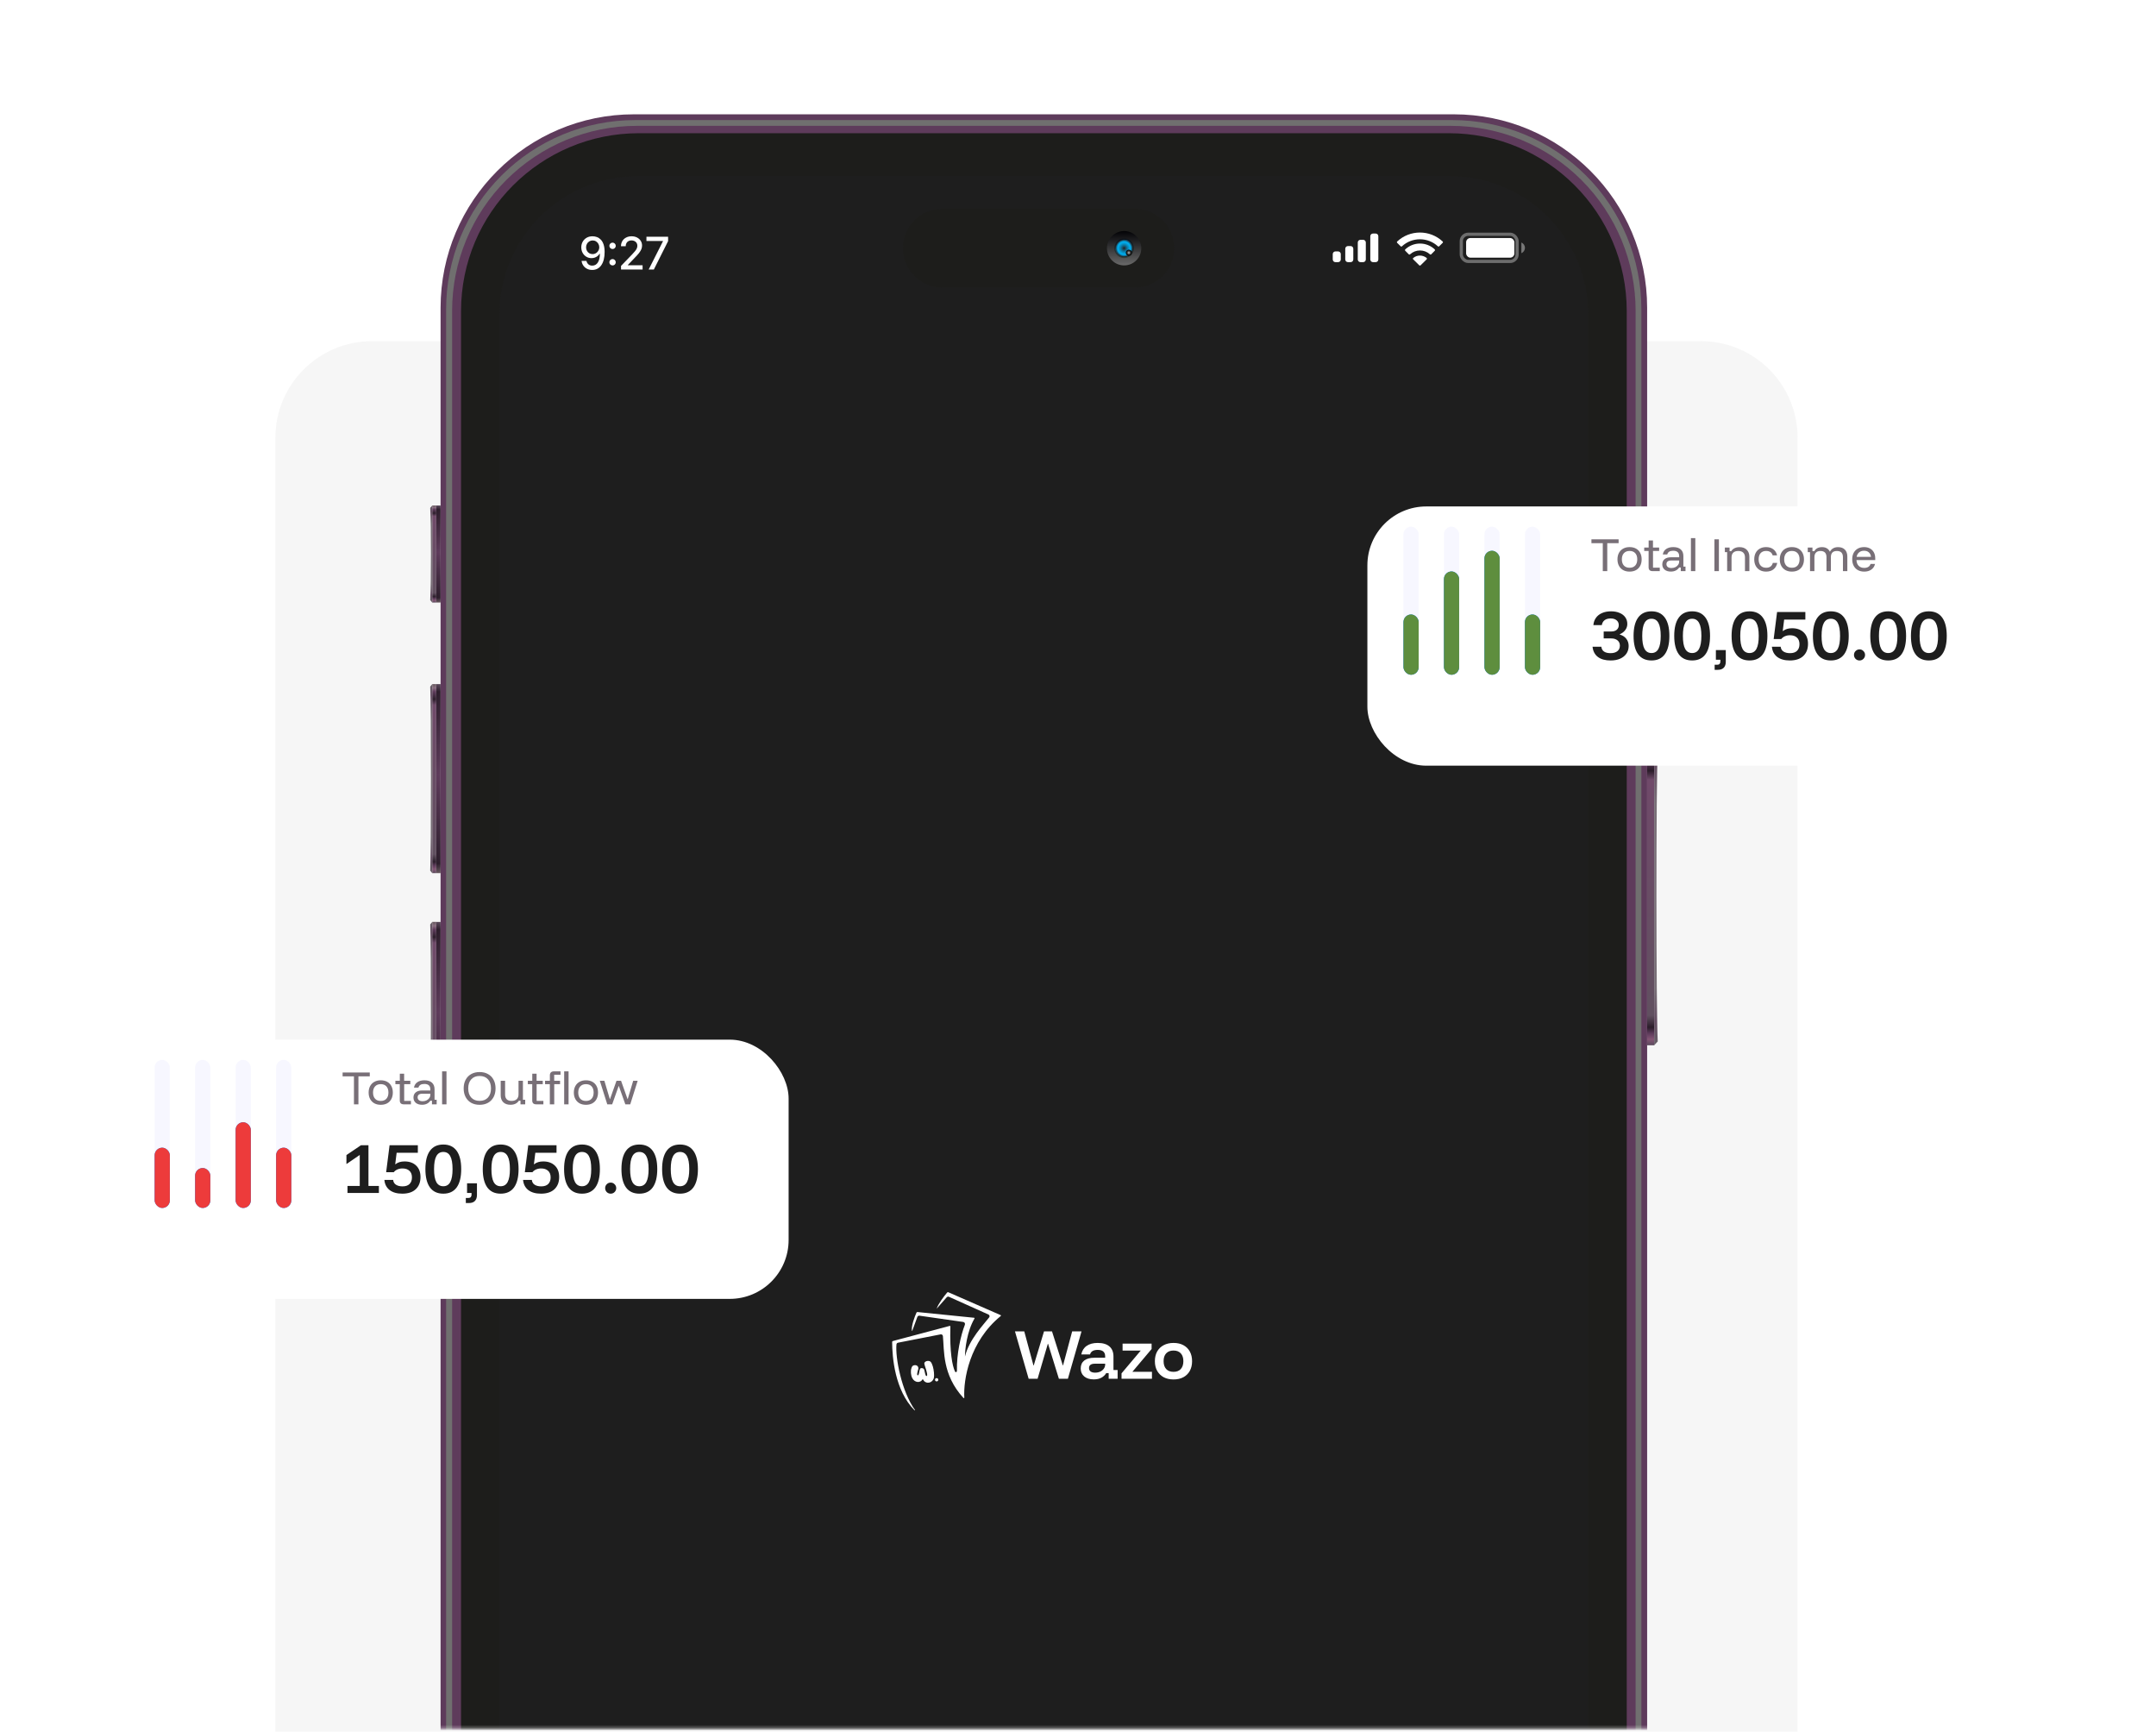 
            <svg class="w-full " width="732" height="588" viewBox="0 0 732 588" fill="none" xmlns="http://www.w3.org/2000/svg">
<path d="M610.315 148.598C610.315 130.495 595.639 115.819 577.536 115.819H126.279C108.176 115.819 93.5 130.495 93.5 148.598V587.836H610.315V148.598Z" fill="#B3B3B3" fill-opacity="0.12"/>
<mask id="mask0_75_5948" style="mask-type:alpha" maskUnits="userSpaceOnUse" x="120" y="0" width="458" height="587">
<rect x="120.372" width="456.72" height="586.743" fill="#D9D9D9"/>
</mask>
<g mask="url(#mask0_75_5948)">
<path d="M493.561 38.803H215.258C178.988 38.803 149.585 68.206 149.585 104.476V813.576C149.585 849.846 178.988 879.249 215.258 879.249H493.561C529.831 879.249 559.234 849.846 559.234 813.576V104.476C559.234 68.206 529.831 38.803 493.561 38.803Z" fill="#5E3B5B"/>
<g style="mix-blend-mode:screen">
<path d="M493.052 40.76H215.688C207.252 40.76 198.899 42.421 191.106 45.65C183.312 48.879 176.231 53.612 170.267 59.578C164.303 65.543 159.573 72.626 156.346 80.42C153.12 88.215 151.46 96.569 151.463 105.004V813.067C151.463 830.101 158.229 846.437 170.274 858.482C182.319 870.526 198.654 877.293 215.688 877.293H493.052C510.086 877.293 526.422 870.526 538.466 858.482C550.511 846.437 557.278 830.101 557.278 813.067V105.004C557.28 96.569 555.621 88.215 552.394 80.42C549.168 72.626 544.437 65.543 538.473 59.578C532.509 53.612 525.428 48.879 517.635 45.65C509.841 42.421 501.488 40.76 493.052 40.76ZM555.321 812.539C555.321 820.786 553.697 828.952 550.541 836.571C547.385 844.19 542.76 851.112 536.928 856.944C531.097 862.775 524.174 867.4 516.555 870.556C508.937 873.712 500.771 875.336 492.524 875.336H216.275C199.624 875.331 183.656 868.713 171.883 856.937C160.111 845.16 153.497 829.191 153.497 812.539V105.513C153.497 88.862 160.111 72.892 171.883 61.116C183.656 49.339 199.624 42.721 216.275 42.716H492.524C500.771 42.716 508.937 44.34 516.555 47.496C524.174 50.652 531.097 55.277 536.928 61.109C542.76 66.94 547.385 73.863 550.541 81.482C553.697 89.1 555.321 97.266 555.321 105.513V812.539Z" fill="#706F6F"/>
</g>
<path d="M491.917 45.22H216.921C183.567 45.22 156.53 72.258 156.53 105.611V812.441C156.53 845.794 183.567 872.832 216.921 872.832H491.917C525.271 872.832 552.308 845.794 552.308 812.441V105.611C552.308 72.258 525.271 45.22 491.917 45.22Z" fill="#1D1D1B"/>
<path d="M460.227 59.775H492.212C504.696 59.775 516.668 64.734 525.495 73.561C534.322 82.388 539.281 94.36 539.281 106.843V813.537C539.281 826.02 534.322 837.992 525.495 846.819C516.668 855.646 504.696 860.605 492.212 860.605H216.589C204.109 860.6 192.142 855.639 183.319 846.812C174.496 837.986 169.54 826.017 169.54 813.537V106.843C169.54 94.363 174.496 82.394 183.319 73.568C192.142 64.741 204.109 59.78 216.589 59.775H460.227Z" fill="#1E1E1E"/>
<path d="M561.64 253.527H559.234V354.824H561.64V253.527Z" fill="url(#paint0_linear_75_5948)"/>
<path d="M561.62 354.843V253.566L562.833 254.877C562.227 265.675 562.266 342.773 562.833 353.533L561.62 354.843Z" fill="url(#paint1_linear_75_5948)"/>
<path d="M148.117 232.223H146.748V296.389H148.117V232.223Z" fill="url(#paint2_linear_75_5948)"/>
<path d="M146.748 296.389V232.242L146.063 233.064C146.396 239.911 146.376 288.74 146.063 295.568L146.748 296.389Z" fill="url(#paint3_linear_75_5948)"/>
<path d="M149.585 232.223H148.118V296.389H149.585V232.223Z" fill="url(#paint4_linear_75_5948)"/>
<path d="M148.117 312.939H146.748V377.106H148.117V312.939Z" fill="url(#paint5_linear_75_5948)"/>
<path d="M146.748 377.126V312.959L146.063 313.8C146.396 320.628 146.376 369.476 146.063 376.284L146.748 377.126Z" fill="url(#paint6_linear_75_5948)"/>
<path d="M149.585 312.959H148.118V377.126H149.585V312.959Z" fill="url(#paint7_linear_75_5948)"/>
<path d="M148.117 171.597H146.748V204.541H148.117V171.597Z" fill="url(#paint8_linear_75_5948)"/>
<path d="M146.748 204.541V171.616L146.063 172.399C146.396 178.855 146.376 197.303 146.063 203.7L146.748 204.541Z" fill="url(#paint9_linear_75_5948)"/>
<path d="M149.585 171.597H148.118V204.541H149.585V171.597Z" fill="url(#paint10_linear_75_5948)"/>
<path d="M385.358 97.61H319.9C318.149 97.61 316.415 97.264 314.797 96.594C313.18 95.923 311.71 94.94 310.473 93.701C309.236 92.462 308.255 90.99 307.586 89.372C306.918 87.753 306.575 86.019 306.578 84.268C306.57 82.513 306.909 80.775 307.575 79.151C308.241 77.528 309.221 76.053 310.459 74.809C311.697 73.566 313.168 72.579 314.788 71.906C316.408 71.233 318.146 70.887 319.9 70.887H385.358C388.891 70.887 392.28 72.29 394.778 74.789C397.277 77.287 398.68 80.676 398.68 84.209C398.691 85.965 398.354 87.706 397.689 89.331C397.024 90.957 396.044 92.435 394.806 93.68C393.568 94.925 392.096 95.914 390.474 96.588C388.853 97.263 387.114 97.61 385.358 97.61Z" fill="#1D1D1B"/>
<path d="M381.66 90.097C384.88 90.097 387.49 87.487 387.49 84.268C387.49 81.048 384.88 78.438 381.66 78.438C378.441 78.438 375.831 81.048 375.831 84.268C375.831 87.487 378.441 90.097 381.66 90.097Z" fill="url(#paint11_linear_75_5948)"/>
<path d="M381.66 87.593C383.497 87.593 384.986 86.104 384.986 84.268C384.986 82.431 383.497 80.942 381.66 80.942C379.824 80.942 378.335 82.431 378.335 84.268C378.335 86.104 379.824 87.593 381.66 87.593Z" fill="url(#paint12_linear_75_5948)"/>
<path d="M384.575 84.268C384.579 84.845 384.412 85.41 384.094 85.892C383.776 86.374 383.322 86.751 382.79 86.975C382.257 87.198 381.671 87.259 381.104 87.148C380.537 87.038 380.016 86.762 379.606 86.355C379.197 85.948 378.917 85.429 378.803 84.863C378.689 84.297 378.746 83.71 378.966 83.176C379.186 82.642 379.559 82.186 380.039 81.865C380.519 81.544 381.083 81.372 381.661 81.372C382.43 81.372 383.169 81.677 383.715 82.219C384.261 82.762 384.57 83.498 384.575 84.268Z" fill="url(#paint13_linear_75_5948)"/>
<path style="mix-blend-mode:multiply" d="M384.575 84.268C384.579 84.845 384.412 85.41 384.094 85.892C383.776 86.374 383.322 86.751 382.79 86.975C382.257 87.198 381.671 87.259 381.104 87.148C380.537 87.038 380.016 86.762 379.606 86.355C379.197 85.948 378.917 85.429 378.803 84.863C378.689 84.297 378.746 83.71 378.966 83.176C379.186 82.642 379.559 82.186 380.039 81.865C380.519 81.544 381.083 81.372 381.661 81.372C382.43 81.372 383.169 81.677 383.715 82.219C384.261 82.762 384.57 83.498 384.575 84.268Z" fill="url(#paint14_radial_75_5948)"/>
<path style="mix-blend-mode:screen" d="M384.301 85.793C384.301 85.519 384.192 85.255 383.998 85.06C383.803 84.866 383.54 84.757 383.265 84.757C382.99 84.757 382.726 84.866 382.531 85.06C382.337 85.255 382.228 85.519 382.228 85.793C382.228 86.068 382.337 86.332 382.531 86.527C382.726 86.721 382.99 86.83 383.265 86.83C383.54 86.83 383.803 86.721 383.998 86.527C384.192 86.332 384.301 86.068 384.301 85.793Z" fill="url(#paint15_radial_75_5948)"/>
<path d="M304.366 456.354C303.932 460.835 306.09 472.314 310.638 478.625C310.699 478.71 310.582 478.813 310.508 478.739C303.784 472.001 302.924 460.688 302.898 455.546C302.897 455.392 303 455.263 303.149 455.223L322.459 450.085C322.569 450.056 322.676 450.144 322.672 450.258C322.412 459.133 323.343 463.61 324.206 465.502C324.437 466.009 324.915 465.8 324.899 465.243C324.745 459.754 326.215 453.191 327.587 449.717C327.754 449.294 327.491 448.815 327.04 448.751L312.186 446.623C311.869 446.578 311.563 446.76 311.452 447.061L309.741 451.722C309.712 451.801 309.607 451.794 309.596 451.711C309.386 450.101 310.477 447.119 311.161 445.577C311.219 445.444 311.357 445.366 311.501 445.381L330.731 447.325C330.856 447.337 330.925 447.475 330.861 447.583C328.293 451.949 327.632 457.981 327.625 460.491C328.999 454.742 333.957 449.647 335.85 447.184C336.102 446.855 335.967 446.393 335.588 446.223L322.203 440.213C321.931 440.091 321.611 440.16 321.415 440.384L318.01 444.253C318.59 442.513 320.539 439.974 321.584 438.751C321.68 438.639 321.838 438.604 321.973 438.664L339.742 446.433C339.859 446.484 339.879 446.642 339.78 446.723C329.067 455.447 327.061 468.493 327.4 474.424C327.41 474.584 327.21 474.665 327.101 474.547C319.852 466.645 320.62 458.424 320.132 453.537C320.093 453.15 319.726 452.891 319.344 452.966L304.891 455.793C304.611 455.848 304.394 456.07 304.366 456.354Z" fill="white"/>
<path d="M314.038 469.052C314.334 469.256 314.648 469.363 314.978 469.374C315.308 469.384 315.617 469.32 315.907 469.183C316.197 469.045 316.449 468.843 316.665 468.575C316.874 468.307 317.013 467.996 317.08 467.643C317.119 467.438 317.138 467.185 317.137 466.883C317.142 466.576 317.127 466.252 317.092 465.911C317.056 465.564 317.007 465.208 316.943 464.844C316.874 464.48 316.793 464.134 316.701 463.804C316.603 463.474 316.494 463.179 316.374 462.917C316.248 462.65 316.113 462.44 315.971 462.287C315.834 462.145 315.657 462.052 315.441 462.007C315.219 461.962 314.997 461.96 314.775 462.001C314.553 462.041 314.354 462.122 314.178 462.242C313.997 462.362 313.88 462.516 313.83 462.704C313.813 462.76 313.816 462.849 313.839 462.968C313.862 463.087 313.894 463.227 313.934 463.386C313.975 463.539 314.024 463.701 314.081 463.872C314.133 464.037 314.184 464.199 314.236 464.358C314.288 464.511 314.334 464.648 314.374 464.767C314.414 464.886 314.44 464.975 314.452 465.031C314.469 465.117 314.498 465.23 314.538 465.373C314.578 465.509 314.619 465.66 314.659 465.824C314.699 465.984 314.734 466.143 314.763 466.302C314.786 466.461 314.798 466.603 314.798 466.729C314.793 466.854 314.771 466.951 314.731 467.019C314.686 467.087 314.609 467.11 314.501 467.088C314.438 467.077 314.381 467.026 314.33 466.935C314.273 466.838 314.224 466.719 314.184 466.577C314.138 466.435 314.094 466.279 314.054 466.108C314.014 465.932 313.976 465.758 313.941 465.588C313.901 465.417 313.861 465.258 313.82 465.11C313.78 464.962 313.734 464.84 313.683 464.744C313.643 464.67 313.574 464.607 313.477 464.557C313.38 464.5 313.275 464.461 313.161 464.438C313.047 464.416 312.933 464.408 312.82 464.414C312.706 464.42 312.615 464.446 312.547 464.491C312.462 464.548 312.394 464.648 312.343 464.791C312.287 464.927 312.239 465.084 312.199 465.26C312.16 465.437 312.124 465.622 312.09 465.816C312.057 466.003 312.02 466.177 311.981 466.336C311.942 466.49 311.894 466.618 311.837 466.721C311.78 466.818 311.707 466.866 311.616 466.867C311.519 466.867 311.456 466.822 311.427 466.731C311.393 466.634 311.381 466.512 311.392 466.364C311.403 466.21 311.431 466.042 311.476 465.86C311.515 465.672 311.557 465.487 311.602 465.305C311.647 465.117 311.69 465.071 311.729 464.912C311.768 464.747 311.791 464.613 311.796 464.511C311.807 464.272 311.758 464.07 311.649 463.905C311.54 463.735 311.398 463.607 311.221 463.523C311.044 463.438 310.848 463.401 310.632 463.414C310.41 463.42 310.194 463.477 309.984 463.586C309.853 463.655 309.74 463.778 309.644 463.954C309.547 464.125 309.468 464.333 309.407 464.578C309.345 464.817 309.302 464.954 309.281 465.244C309.259 465.534 309.26 465.83 309.283 466.132C309.307 466.433 309.356 466.729 309.431 467.019C309.506 467.309 309.607 467.573 309.733 467.812C309.933 468.198 310.19 468.501 310.504 468.722C310.817 468.943 311.145 469.073 311.486 469.112C311.828 469.15 312.16 469.092 312.484 468.938C312.808 468.777 313.08 468.509 313.301 468.133C313.41 468.298 313.518 468.465 313.627 468.635C313.735 468.8 313.872 468.939 314.038 469.052Z" fill="white"/>
<circle cx="318.007" cy="468.371" r="0.558" transform="rotate(0.182 318.007 468.371)" fill="white"/>
<path d="M349.244 468.026L344.596 451.938H347.754L350.872 463.497H350.972L354.467 451.938H357.169L360.843 463.497H360.923L364.021 451.938H367.199L362.571 468.026H359.512L355.838 456.168H355.758L352.283 468.026H349.244ZM371.369 468.245C369.979 468.245 368.887 467.907 368.092 467.232C367.311 466.556 366.92 465.662 366.92 464.55C366.92 463.385 367.318 462.485 368.112 461.849C368.92 461.213 370.078 460.896 371.588 460.896H375.223V460.419C375.223 458.962 374.375 458.234 372.68 458.234C371.237 458.234 370.37 458.75 370.078 459.783H367.119C367.371 458.512 367.973 457.545 368.926 456.883C369.88 456.208 371.131 455.87 372.68 455.87C374.428 455.87 375.759 456.268 376.673 457.062C377.586 457.843 378.043 458.989 378.043 460.498V465.067H379.453V468.026H376.414V466.119H375.58C375.17 466.795 374.614 467.318 373.912 467.688C373.223 468.059 372.376 468.245 371.369 468.245ZM371.806 465.96C372.455 465.96 373.038 465.841 373.554 465.603C374.071 465.351 374.475 465.02 374.766 464.61C375.07 464.186 375.223 463.716 375.223 463.2V462.921H371.747C370.409 462.921 369.741 463.418 369.741 464.411C369.741 464.901 369.919 465.285 370.277 465.563C370.648 465.828 371.158 465.96 371.806 465.96ZM380.78 468.026V466.199L387.295 458.472H381.137V456.109H390.989V457.936L384.474 465.662H391.108V468.026H380.78ZM398.438 468.264C397.153 468.264 396.034 468.013 395.081 467.51C394.141 466.993 393.406 466.272 392.876 465.345C392.36 464.418 392.101 463.325 392.101 462.067C392.101 460.796 392.36 459.697 392.876 458.77C393.406 457.843 394.147 457.128 395.101 456.625C396.054 456.122 397.166 455.87 398.438 455.87C399.735 455.87 400.847 456.122 401.774 456.625C402.714 457.128 403.443 457.843 403.959 458.77C404.476 459.697 404.734 460.796 404.734 462.067C404.734 463.325 404.476 464.424 403.959 465.365C403.443 466.291 402.714 467.006 401.774 467.51C400.834 468.013 399.722 468.264 398.438 468.264ZM398.438 465.682C399.497 465.682 400.318 465.365 400.9 464.729C401.483 464.08 401.774 463.193 401.774 462.067C401.774 460.929 401.483 460.041 400.9 459.406C400.318 458.77 399.497 458.453 398.438 458.453C397.365 458.453 396.531 458.77 395.935 459.406C395.352 460.041 395.061 460.922 395.061 462.048C395.061 463.186 395.352 464.08 395.935 464.729C396.531 465.365 397.365 465.682 398.438 465.682Z" fill="white"/>
</g>
<rect opacity="0.35" x="496.135" y="79.519" width="18.939" height="9.227" rx="2.367" stroke="white" stroke-width="1.093"/>
<path opacity="0.4" d="M516.531 82.312V85.954C517.266 85.645 517.745 84.928 517.745 84.133C517.745 83.338 517.266 82.62 516.531 82.312Z" fill="white"/>
<rect x="497.774" y="80.794" width="16.39" height="6.677" rx="1.457" fill="white"/>
<path d="M479.815 87.57C481.127 86.484 483.05 86.484 484.362 87.57C484.428 87.629 484.466 87.711 484.468 87.798C484.47 87.885 484.435 87.969 484.372 88.03L482.317 90.061C482.257 90.12 482.174 90.154 482.088 90.154C482.003 90.154 481.921 90.12 481.861 90.061L479.805 88.03C479.742 87.969 479.707 87.885 479.709 87.798C479.71 87.711 479.749 87.629 479.815 87.57ZM477.115 84.648C479.932 82.018 484.294 82.018 487.111 84.648C487.174 84.71 487.211 84.795 487.211 84.884C487.212 84.973 487.178 85.058 487.116 85.121L485.932 86.321C485.81 86.444 485.613 86.447 485.488 86.327C484.563 85.486 483.36 85.021 482.112 85.021C480.865 85.021 479.662 85.487 478.738 86.327C478.613 86.447 478.415 86.444 478.293 86.321L477.11 85.121C477.047 85.058 477.013 84.973 477.014 84.884C477.015 84.795 477.051 84.71 477.115 84.648ZM474.369 81.977C478.684 77.924 485.492 77.924 489.808 81.977C489.87 82.037 489.906 82.118 489.907 82.204C489.907 82.29 489.873 82.373 489.811 82.434L488.627 83.605C488.505 83.725 488.308 83.726 488.184 83.608C486.54 82.076 484.357 81.222 482.088 81.222C479.82 81.222 477.637 82.076 475.993 83.608C475.869 83.726 475.671 83.725 475.549 83.605L474.366 82.434C474.304 82.373 474.269 82.29 474.27 82.204C474.271 82.118 474.306 82.037 474.369 81.977Z" fill="white"/>
<path d="M454.312 85.347C454.814 85.347 455.222 85.754 455.222 86.257V88.078C455.222 88.581 454.814 88.988 454.312 88.988H453.4C452.898 88.988 452.49 88.581 452.49 88.078V86.257C452.49 85.754 452.898 85.347 453.4 85.347H454.312ZM458.561 83.525C459.063 83.526 459.47 83.933 459.471 84.436V88.078C459.471 88.581 459.063 88.988 458.561 88.988H457.649C457.147 88.988 456.739 88.581 456.739 88.078V84.436C456.74 83.933 457.147 83.526 457.649 83.525H458.561ZM462.81 81.401C463.312 81.401 463.72 81.809 463.72 82.312V88.078C463.72 88.581 463.312 88.988 462.81 88.988H461.899C461.397 88.988 460.988 88.581 460.988 88.078V82.312C460.988 81.809 461.397 81.401 461.899 81.401H462.81ZM467.059 79.276C467.561 79.276 467.969 79.684 467.969 80.187V88.078C467.969 88.581 467.561 88.988 467.059 88.988H466.148C465.646 88.988 465.237 88.581 465.237 88.078V80.187C465.238 79.684 465.646 79.276 466.148 79.276H467.059Z" fill="white"/>
<path d="M201.218 80.207C201.714 80.211 202.203 80.301 202.685 80.479C203.166 80.656 203.601 80.946 203.988 81.348C204.38 81.75 204.691 82.293 204.923 82.978C205.158 83.658 205.278 84.506 205.281 85.52C205.281 86.494 205.183 87.361 204.988 88.122C204.792 88.879 204.512 89.518 204.146 90.039C203.784 90.561 203.344 90.957 202.826 91.229C202.308 91.501 201.725 91.636 201.077 91.636C200.414 91.636 199.826 91.506 199.311 91.245C198.797 90.984 198.379 90.624 198.057 90.164C197.734 89.701 197.533 89.168 197.454 88.567H199.11C199.219 89.045 199.44 89.433 199.773 89.73C200.11 90.023 200.544 90.17 201.077 90.17C201.892 90.17 202.527 89.815 202.983 89.105C203.44 88.391 203.67 87.396 203.673 86.117H203.586C203.398 86.429 203.163 86.697 202.88 86.921C202.601 87.146 202.288 87.32 201.94 87.443C201.593 87.566 201.222 87.627 200.827 87.627C200.186 87.627 199.603 87.47 199.078 87.155C198.553 86.84 198.134 86.407 197.823 85.856C197.512 85.306 197.356 84.678 197.356 83.972C197.356 83.269 197.515 82.632 197.834 82.059C198.156 81.487 198.605 81.035 199.181 80.701C199.76 80.365 200.439 80.2 201.218 80.207ZM201.223 81.62C200.8 81.62 200.418 81.725 200.077 81.935C199.74 82.141 199.474 82.422 199.279 82.776C199.083 83.128 198.985 83.519 198.985 83.95C198.985 84.381 199.08 84.772 199.268 85.123C199.46 85.471 199.721 85.748 200.05 85.954C200.383 86.157 200.764 86.258 201.191 86.258C201.51 86.258 201.807 86.197 202.082 86.074C202.357 85.951 202.598 85.781 202.804 85.563C203.011 85.342 203.172 85.092 203.288 84.814C203.404 84.535 203.461 84.241 203.461 83.934C203.461 83.524 203.364 83.144 203.168 82.793C202.976 82.442 202.712 82.159 202.375 81.945C202.038 81.728 201.654 81.62 201.223 81.62ZM207.971 90.105C207.674 90.105 207.419 89.999 207.205 89.789C206.992 89.576 206.885 89.319 206.885 89.018C206.885 88.721 206.992 88.468 207.205 88.257C207.419 88.044 207.674 87.937 207.971 87.937C208.268 87.937 208.524 88.044 208.737 88.257C208.951 88.468 209.058 88.721 209.058 89.018C209.058 89.217 209.007 89.4 208.906 89.567C208.808 89.73 208.677 89.86 208.514 89.958C208.351 90.056 208.17 90.105 207.971 90.105ZM207.971 84.531C207.674 84.531 207.419 84.426 207.205 84.216C206.992 84.002 206.885 83.745 206.885 83.445C206.885 83.148 206.992 82.894 207.205 82.684C207.419 82.471 207.674 82.364 207.971 82.364C208.268 82.364 208.524 82.471 208.737 82.684C208.951 82.894 209.058 83.148 209.058 83.445C209.058 83.644 209.007 83.827 208.906 83.993C208.808 84.156 208.677 84.287 208.514 84.384C208.351 84.482 208.17 84.531 207.971 84.531ZM210.847 91.484V90.267L214.612 86.367C215.014 85.944 215.345 85.572 215.606 85.254C215.87 84.931 216.068 84.625 216.198 84.336C216.328 84.046 216.393 83.738 216.393 83.412C216.393 83.043 216.307 82.724 216.133 82.456C215.959 82.184 215.722 81.976 215.421 81.831C215.121 81.683 214.782 81.609 214.405 81.609C214.007 81.609 213.659 81.69 213.362 81.853C213.065 82.016 212.837 82.246 212.678 82.543C212.519 82.84 212.439 83.188 212.439 83.586H210.836C210.836 82.909 210.992 82.317 211.304 81.81C211.615 81.303 212.042 80.91 212.586 80.631C213.129 80.348 213.746 80.207 214.438 80.207C215.137 80.207 215.752 80.347 216.285 80.625C216.821 80.901 217.239 81.277 217.54 81.755C217.84 82.23 217.991 82.766 217.991 83.363C217.991 83.776 217.913 84.18 217.757 84.575C217.605 84.969 217.339 85.409 216.958 85.895C216.578 86.376 216.049 86.961 215.372 87.649L213.161 89.963V90.045H218.17V91.484H210.847ZM220.239 91.484L225.095 81.88V81.799H219.479V80.359H226.834V81.848L221.994 91.484H220.239Z" fill="white"/>
<g filter="url(#filter0_d_75_5948)">
<rect x="452.25" y="159.918" width="227.5" height="88" rx="20" fill="white"/>
</g>
<path d="M545.693 193.876H544.173V184.383H540.32V183.076H549.547V184.383H545.693V193.876ZM553.265 194.036C552.438 194.036 551.713 193.867 551.091 193.529C550.478 193.183 550.002 192.698 549.665 192.076C549.327 191.454 549.158 190.72 549.158 189.876C549.158 189.031 549.327 188.298 549.665 187.676C550.002 187.054 550.478 186.574 551.091 186.236C551.713 185.889 552.438 185.716 553.265 185.716C554.118 185.716 554.847 185.885 555.451 186.223C556.065 186.56 556.536 187.04 556.865 187.663C557.202 188.285 557.371 189.023 557.371 189.876C557.371 190.72 557.202 191.458 556.865 192.089C556.536 192.711 556.065 193.191 555.451 193.529C554.838 193.867 554.109 194.036 553.265 194.036ZM553.265 192.729C554.091 192.729 554.731 192.48 555.185 191.983C555.647 191.476 555.878 190.774 555.878 189.876C555.878 188.969 555.647 188.267 555.185 187.769C554.731 187.271 554.091 187.023 553.265 187.023C552.447 187.023 551.807 187.276 551.345 187.783C550.882 188.28 550.651 188.978 550.651 189.876C550.651 190.774 550.882 191.476 551.345 191.983C551.807 192.48 552.447 192.729 553.265 192.729ZM561.08 193.876C560.653 193.876 560.32 193.769 560.08 193.556C559.849 193.334 559.733 193.005 559.733 192.569V187.023H558.24V185.876H559.747V183.476H561.213V185.876H563.307V187.023H561.227V192.703H563.52V193.876H561.08ZM567.297 194.023C566.39 194.023 565.675 193.8 565.15 193.356C564.635 192.903 564.377 192.311 564.377 191.583C564.377 190.818 564.635 190.227 565.15 189.809C565.666 189.383 566.408 189.169 567.377 189.169H570.11V188.809C570.11 187.574 569.43 186.956 568.07 186.956C566.959 186.956 566.288 187.374 566.057 188.209H564.55C564.684 187.418 565.062 186.805 565.684 186.369C566.315 185.934 567.119 185.716 568.097 185.716C569.208 185.716 570.057 185.978 570.644 186.503C571.239 187.027 571.537 187.783 571.537 188.769V192.329H572.257V193.876H570.657V192.649H570.097C569.822 193.076 569.444 193.414 568.964 193.663C568.484 193.903 567.928 194.023 567.297 194.023ZM567.497 192.823C567.977 192.823 568.417 192.725 568.817 192.529C569.217 192.334 569.533 192.067 569.764 191.729C569.995 191.391 570.11 191.023 570.11 190.623V190.263H567.47C566.35 190.263 565.79 190.68 565.79 191.516C565.79 191.916 565.942 192.236 566.244 192.476C566.546 192.707 566.964 192.823 567.497 192.823ZM574.098 193.876V182.676H575.591V193.876H574.098ZM582.076 193.876V183.076H583.596V193.876H582.076ZM586.395 193.876V187.423H585.622V185.876H587.222V187.103H587.782C588.058 186.658 588.435 186.32 588.915 186.089C589.395 185.849 589.96 185.729 590.609 185.729C591.64 185.729 592.453 186.027 593.049 186.623C593.644 187.209 593.942 187.996 593.942 188.983V193.876H592.449V189.236C592.449 188.516 592.253 187.969 591.862 187.596C591.48 187.223 590.915 187.036 590.169 187.036C589.431 187.036 588.867 187.223 588.475 187.596C588.084 187.969 587.889 188.516 587.889 189.236V193.876H586.395ZM599.622 194.036C598.813 194.036 598.107 193.867 597.502 193.529C596.898 193.183 596.427 192.698 596.089 192.076C595.76 191.454 595.595 190.72 595.595 189.876C595.595 189.031 595.76 188.298 596.089 187.676C596.418 187.054 596.884 186.574 597.489 186.236C598.093 185.889 598.804 185.716 599.622 185.716C600.6 185.716 601.413 185.96 602.062 186.449C602.72 186.929 603.151 187.623 603.355 188.529H601.849C601.698 188.014 601.435 187.636 601.062 187.396C600.698 187.147 600.218 187.023 599.622 187.023C598.831 187.023 598.209 187.271 597.755 187.769C597.311 188.267 597.089 188.969 597.089 189.876C597.089 190.774 597.311 191.476 597.755 191.983C598.209 192.48 598.831 192.729 599.622 192.729C600.858 192.729 601.618 192.183 601.902 191.089H603.409C603.213 192.04 602.787 192.769 602.129 193.276C601.471 193.783 600.635 194.036 599.622 194.036ZM608.374 194.036C607.547 194.036 606.823 193.867 606.201 193.529C605.587 193.183 605.112 192.698 604.774 192.076C604.436 191.454 604.267 190.72 604.267 189.876C604.267 189.031 604.436 188.298 604.774 187.676C605.112 187.054 605.587 186.574 606.201 186.236C606.823 185.889 607.547 185.716 608.374 185.716C609.227 185.716 609.956 185.885 610.561 186.223C611.174 186.56 611.645 187.04 611.974 187.663C612.312 188.285 612.481 189.023 612.481 189.876C612.481 190.72 612.312 191.458 611.974 192.089C611.645 192.711 611.174 193.191 610.561 193.529C609.947 193.867 609.218 194.036 608.374 194.036ZM608.374 192.729C609.201 192.729 609.841 192.48 610.294 191.983C610.756 191.476 610.987 190.774 610.987 189.876C610.987 188.969 610.756 188.267 610.294 187.769C609.841 187.271 609.201 187.023 608.374 187.023C607.556 187.023 606.916 187.276 606.454 187.783C605.992 188.28 605.761 188.978 605.761 189.876C605.761 190.774 605.992 191.476 606.454 191.983C606.916 192.48 607.556 192.729 608.374 192.729ZM614.536 193.876V187.423H613.763V185.876H615.363V187.103H616.003C616.234 186.658 616.567 186.32 617.003 186.089C617.447 185.849 617.98 185.729 618.603 185.729C619.234 185.729 619.767 185.854 620.203 186.103C620.647 186.351 621.003 186.734 621.269 187.249H621.309C621.869 186.236 622.789 185.729 624.069 185.729C625.056 185.729 625.825 186.014 626.376 186.583C626.927 187.151 627.203 187.934 627.203 188.929V193.876H625.709V189.143C625.709 187.738 625.025 187.036 623.656 187.036C622.296 187.036 621.616 187.738 621.616 189.143V193.876H620.123V189.143C620.123 187.738 619.438 187.036 618.069 187.036C617.403 187.036 616.896 187.218 616.549 187.583C616.203 187.938 616.029 188.458 616.029 189.143V193.876H614.536ZM632.954 194.036C632.119 194.036 631.394 193.867 630.781 193.529C630.168 193.183 629.692 192.694 629.354 192.063C629.025 191.431 628.861 190.694 628.861 189.849C628.861 189.005 629.025 188.276 629.354 187.663C629.692 187.04 630.163 186.56 630.768 186.223C631.372 185.885 632.079 185.716 632.888 185.716C633.661 185.716 634.328 185.871 634.888 186.183C635.457 186.494 635.897 186.934 636.208 187.503C636.519 188.071 636.674 188.747 636.674 189.529V190.129H630.301C630.345 190.965 630.599 191.618 631.061 192.089C631.532 192.551 632.159 192.783 632.941 192.783C633.483 192.783 633.941 192.671 634.314 192.449C634.688 192.218 634.945 191.88 635.088 191.436H636.608C636.412 192.263 635.99 192.903 635.341 193.356C634.701 193.809 633.905 194.036 632.954 194.036ZM630.354 189.036H635.234C635.163 188.378 634.919 187.867 634.501 187.503C634.092 187.138 633.55 186.956 632.874 186.956C632.208 186.956 631.652 187.138 631.208 187.503C630.763 187.867 630.479 188.378 630.354 189.036Z" fill="#786F77"/>
<path d="M546.84 224.2C545 224.2 543.553 223.8 542.5 223C541.447 222.186 540.847 221.033 540.7 219.54H543.68C543.76 220.26 544.067 220.806 544.6 221.18C545.133 221.54 545.867 221.72 546.8 221.72C547.8 221.72 548.58 221.493 549.14 221.04C549.7 220.586 549.98 219.96 549.98 219.16C549.98 218.413 549.713 217.82 549.18 217.38C548.647 216.94 547.933 216.72 547.04 216.72H544.48V214.36H547.1C547.86 214.36 548.467 214.166 548.92 213.78C549.373 213.38 549.6 212.853 549.6 212.2C549.6 211.506 549.353 210.96 548.86 210.56C548.367 210.146 547.7 209.94 546.86 209.94C545.993 209.94 545.307 210.133 544.8 210.52C544.293 210.893 543.973 211.453 543.84 212.2H540.98C541.06 211.253 541.353 210.426 541.86 209.72C542.367 209.013 543.053 208.473 543.92 208.1C544.8 207.713 545.82 207.52 546.98 207.52C548.087 207.52 549.053 207.7 549.88 208.06C550.72 208.406 551.367 208.906 551.82 209.56C552.273 210.2 552.5 210.953 552.5 211.82C552.5 212.566 552.273 213.246 551.82 213.86C551.38 214.473 550.753 214.953 549.94 215.3V215.4C550.9 215.68 551.64 216.16 552.16 216.84C552.693 217.52 552.96 218.333 552.96 219.28C552.96 220.266 552.707 221.133 552.2 221.88C551.693 222.613 550.98 223.186 550.06 223.6C549.153 224 548.08 224.2 546.84 224.2ZM560.705 224.2C558.705 224.2 557.191 223.493 556.165 222.08C555.138 220.653 554.625 218.58 554.625 215.86C554.625 213.14 555.138 211.073 556.165 209.66C557.191 208.233 558.705 207.52 560.705 207.52C562.705 207.52 564.218 208.233 565.245 209.66C566.271 211.073 566.785 213.14 566.785 215.86C566.785 218.58 566.271 220.653 565.245 222.08C564.218 223.493 562.705 224.2 560.705 224.2ZM560.705 221.68C561.771 221.68 562.558 221.206 563.065 220.26C563.585 219.3 563.845 217.833 563.845 215.86C563.845 213.873 563.585 212.406 563.065 211.46C562.558 210.513 561.771 210.04 560.705 210.04C559.651 210.04 558.865 210.513 558.345 211.46C557.825 212.393 557.565 213.86 557.565 215.86C557.565 217.86 557.825 219.333 558.345 220.28C558.865 221.213 559.651 221.68 560.705 221.68ZM574.509 224.2C572.509 224.2 570.996 223.493 569.969 222.08C568.943 220.653 568.429 218.58 568.429 215.86C568.429 213.14 568.943 211.073 569.969 209.66C570.996 208.233 572.509 207.52 574.509 207.52C576.509 207.52 578.023 208.233 579.049 209.66C580.076 211.073 580.589 213.14 580.589 215.86C580.589 218.58 580.076 220.653 579.049 222.08C578.023 223.493 576.509 224.2 574.509 224.2ZM574.509 221.68C575.576 221.68 576.363 221.206 576.869 220.26C577.389 219.3 577.649 217.833 577.649 215.86C577.649 213.873 577.389 212.406 576.869 211.46C576.363 210.513 575.576 210.04 574.509 210.04C573.456 210.04 572.669 210.513 572.149 211.46C571.629 212.393 571.369 213.86 571.369 215.86C571.369 217.86 571.629 219.333 572.149 220.28C572.669 221.213 573.456 221.68 574.509 221.68ZM582.154 227.38V225.66H583.014C583.387 225.66 583.661 225.56 583.834 225.36C584.007 225.16 584.094 224.9 584.094 224.58V223.96H582.574V220.68H585.934V224.66C585.934 225.513 585.707 226.18 585.254 226.66C584.801 227.14 584.121 227.38 583.214 227.38H582.154ZM593.986 224.2C591.986 224.2 590.473 223.493 589.446 222.08C588.419 220.653 587.906 218.58 587.906 215.86C587.906 213.14 588.419 211.073 589.446 209.66C590.473 208.233 591.986 207.52 593.986 207.52C595.986 207.52 597.499 208.233 598.526 209.66C599.553 211.073 600.066 213.14 600.066 215.86C600.066 218.58 599.553 220.653 598.526 222.08C597.499 223.493 595.986 224.2 593.986 224.2ZM593.986 221.68C595.053 221.68 595.839 221.206 596.346 220.26C596.866 219.3 597.126 217.833 597.126 215.86C597.126 213.873 596.866 212.406 596.346 211.46C595.839 210.513 595.053 210.04 593.986 210.04C592.933 210.04 592.146 210.513 591.626 211.46C591.106 212.393 590.846 213.86 590.846 215.86C590.846 217.86 591.106 219.333 591.626 220.28C592.146 221.213 592.933 221.68 593.986 221.68ZM607.671 224.2C605.871 224.2 604.437 223.793 603.371 222.98C602.317 222.153 601.724 221.006 601.591 219.54H604.571C604.637 220.246 604.951 220.786 605.511 221.16C606.084 221.533 606.831 221.72 607.751 221.72C608.804 221.72 609.597 221.453 610.131 220.92C610.677 220.373 610.951 219.626 610.951 218.68C610.951 217.693 610.657 216.94 610.071 216.42C609.497 215.9 608.717 215.64 607.731 215.64C607.104 215.64 606.531 215.753 606.011 215.98C605.491 216.206 605.077 216.52 604.771 216.92H602.191L603.351 207.76H612.951V210.32H605.751L605.271 214.2H605.371C606.144 213.573 607.164 213.26 608.431 213.26C610.084 213.26 611.397 213.726 612.371 214.66C613.357 215.593 613.851 216.893 613.851 218.56C613.851 220.293 613.317 221.666 612.251 222.68C611.184 223.693 609.657 224.2 607.671 224.2ZM621.595 224.2C619.595 224.2 618.082 223.493 617.055 222.08C616.029 220.653 615.515 218.58 615.515 215.86C615.515 213.14 616.029 211.073 617.055 209.66C618.082 208.233 619.595 207.52 621.595 207.52C623.595 207.52 625.109 208.233 626.135 209.66C627.162 211.073 627.675 213.14 627.675 215.86C627.675 218.58 627.162 220.653 626.135 222.08C625.109 223.493 623.595 224.2 621.595 224.2ZM621.595 221.68C622.662 221.68 623.449 221.206 623.955 220.26C624.475 219.3 624.735 217.833 624.735 215.86C624.735 213.873 624.475 212.406 623.955 211.46C623.449 210.513 622.662 210.04 621.595 210.04C620.542 210.04 619.755 210.513 619.235 211.46C618.715 212.393 618.455 213.86 618.455 215.86C618.455 217.86 618.715 219.333 619.235 220.28C619.755 221.213 620.542 221.68 621.595 221.68ZM631.34 224.2C630.82 224.2 630.373 224.02 630 223.66C629.64 223.286 629.46 222.84 629.46 222.32C629.46 221.8 629.64 221.36 630 221C630.373 220.626 630.82 220.44 631.34 220.44C631.86 220.44 632.3 220.626 632.66 221C633.033 221.36 633.22 221.8 633.22 222.32C633.22 222.84 633.033 223.286 632.66 223.66C632.3 224.02 631.86 224.2 631.34 224.2ZM641.072 224.2C639.072 224.2 637.559 223.493 636.532 222.08C635.505 220.653 634.992 218.58 634.992 215.86C634.992 213.14 635.505 211.073 636.532 209.66C637.559 208.233 639.072 207.52 641.072 207.52C643.072 207.52 644.585 208.233 645.612 209.66C646.639 211.073 647.152 213.14 647.152 215.86C647.152 218.58 646.639 220.653 645.612 222.08C644.585 223.493 643.072 224.2 641.072 224.2ZM641.072 221.68C642.139 221.68 642.925 221.206 643.432 220.26C643.952 219.3 644.212 217.833 644.212 215.86C644.212 213.873 643.952 212.406 643.432 211.46C642.925 210.513 642.139 210.04 641.072 210.04C640.019 210.04 639.232 210.513 638.712 211.46C638.192 212.393 637.932 213.86 637.932 215.86C637.932 217.86 638.192 219.333 638.712 220.28C639.232 221.213 640.019 221.68 641.072 221.68ZM654.877 224.2C652.877 224.2 651.363 223.493 650.337 222.08C649.31 220.653 648.797 218.58 648.797 215.86C648.797 213.14 649.31 211.073 650.337 209.66C651.363 208.233 652.877 207.52 654.877 207.52C656.877 207.52 658.39 208.233 659.417 209.66C660.443 211.073 660.957 213.14 660.957 215.86C660.957 218.58 660.443 220.653 659.417 222.08C658.39 223.493 656.877 224.2 654.877 224.2ZM654.877 221.68C655.943 221.68 656.73 221.206 657.237 220.26C657.757 219.3 658.017 217.833 658.017 215.86C658.017 213.873 657.757 212.406 657.237 211.46C656.73 210.513 655.943 210.04 654.877 210.04C653.823 210.04 653.037 210.513 652.517 211.46C651.997 212.393 651.737 213.86 651.737 215.86C651.737 217.86 651.997 219.333 652.517 220.28C653.037 221.213 653.823 221.68 654.877 221.68Z" fill="#1E1E1E"/>
<rect x="476.505" y="178.784" width="5.156" height="50.267" rx="2.578" fill="#F7F7FF"/>
<rect x="476.505" y="208.594" width="5.156" height="20.457" rx="2.578" fill="#007EFF"/>
<rect x="476.505" y="208.594" width="5.156" height="20.457" rx="2.578" fill="#5E8E3E"/>
<rect x="490.249" y="178.784" width="5.156" height="50.267" rx="2.578" fill="#F7F7FF"/>
<rect x="490.249" y="193.981" width="5.156" height="35.07" rx="2.578" fill="#007EFF"/>
<rect x="490.249" y="193.981" width="5.156" height="35.07" rx="2.578" fill="#5E8E3E"/>
<rect x="503.999" y="178.784" width="5.156" height="50.267" rx="2.578" fill="#F7F7FF"/>
<rect x="503.999" y="186.967" width="5.156" height="42.084" rx="2.578" fill="#007EFF"/>
<rect x="503.999" y="186.967" width="5.156" height="42.084" rx="2.578" fill="#5E8E3E"/>
<rect x="517.749" y="178.784" width="5.156" height="50.267" rx="2.578" fill="#F7F7FF"/>
<rect x="517.749" y="208.594" width="5.156" height="20.457" rx="2.578" fill="#007EFF"/>
<rect x="517.749" y="208.594" width="5.156" height="20.457" rx="2.578" fill="#5E8E3E"/>
<g filter="url(#filter1_d_75_5948)">
<rect x="28.25" y="340.918" width="227.5" height="88" rx="20" fill="white"/>
</g>
<path d="M121.693 374.876H120.173V365.383H116.32V364.076H125.547V365.383H121.693V374.876ZM129.265 375.036C128.438 375.036 127.714 374.867 127.091 374.529C126.478 374.183 126.002 373.698 125.665 373.076C125.327 372.454 125.158 371.72 125.158 370.876C125.158 370.031 125.327 369.298 125.665 368.676C126.002 368.054 126.478 367.574 127.091 367.236C127.714 366.889 128.438 366.716 129.265 366.716C130.118 366.716 130.847 366.885 131.451 367.223C132.065 367.56 132.536 368.04 132.865 368.663C133.202 369.285 133.371 370.023 133.371 370.876C133.371 371.72 133.202 372.458 132.865 373.089C132.536 373.711 132.065 374.191 131.451 374.529C130.838 374.867 130.109 375.036 129.265 375.036ZM129.265 373.729C130.091 373.729 130.731 373.48 131.185 372.983C131.647 372.476 131.878 371.774 131.878 370.876C131.878 369.969 131.647 369.267 131.185 368.769C130.731 368.271 130.091 368.023 129.265 368.023C128.447 368.023 127.807 368.276 127.345 368.783C126.882 369.28 126.651 369.978 126.651 370.876C126.651 371.774 126.882 372.476 127.345 372.983C127.807 373.48 128.447 373.729 129.265 373.729ZM137.08 374.876C136.653 374.876 136.32 374.769 136.08 374.556C135.849 374.334 135.733 374.005 135.733 373.569V368.023H134.24V366.876H135.747V364.476H137.213V366.876H139.307V368.023H137.227V373.703H139.52V374.876H137.08ZM143.297 375.023C142.391 375.023 141.675 374.8 141.151 374.356C140.635 373.903 140.377 373.311 140.377 372.583C140.377 371.818 140.635 371.227 141.151 370.809C141.666 370.383 142.408 370.169 143.377 370.169H146.111V369.809C146.111 368.574 145.431 367.956 144.071 367.956C142.959 367.956 142.288 368.374 142.057 369.209H140.551C140.684 368.418 141.062 367.805 141.684 367.369C142.315 366.934 143.119 366.716 144.097 366.716C145.208 366.716 146.057 366.978 146.644 367.503C147.239 368.027 147.537 368.783 147.537 369.769V373.329H148.257V374.876H146.657V373.649H146.097C145.822 374.076 145.444 374.414 144.964 374.663C144.484 374.903 143.928 375.023 143.297 375.023ZM143.497 373.823C143.977 373.823 144.417 373.725 144.817 373.529C145.217 373.334 145.533 373.067 145.764 372.729C145.995 372.391 146.111 372.023 146.111 371.623V371.263H143.471C142.351 371.263 141.791 371.68 141.791 372.516C141.791 372.916 141.942 373.236 142.244 373.476C142.546 373.707 142.964 373.823 143.497 373.823ZM150.098 374.876V363.676H151.591V374.876H150.098ZM162.837 375.036C161.743 375.036 160.788 374.809 159.97 374.356C159.161 373.894 158.534 373.245 158.09 372.409C157.645 371.574 157.423 370.596 157.423 369.476C157.423 368.347 157.645 367.369 158.09 366.543C158.534 365.707 159.161 365.063 159.97 364.609C160.788 364.147 161.743 363.916 162.837 363.916C163.939 363.916 164.894 364.147 165.703 364.609C166.521 365.063 167.148 365.707 167.583 366.543C168.028 367.369 168.25 368.347 168.25 369.476C168.25 370.596 168.028 371.574 167.583 372.409C167.139 373.245 166.508 373.894 165.69 374.356C164.881 374.809 163.93 375.036 162.837 375.036ZM162.837 373.703C164.045 373.703 164.992 373.325 165.677 372.569C166.361 371.814 166.703 370.783 166.703 369.476C166.703 368.16 166.361 367.129 165.677 366.383C164.992 365.627 164.045 365.249 162.837 365.249C161.637 365.249 160.69 365.627 159.997 366.383C159.312 367.129 158.97 368.16 158.97 369.476C158.97 370.791 159.312 371.827 159.997 372.583C160.69 373.329 161.637 373.703 162.837 373.703ZM173.302 375.023C172.271 375.023 171.462 374.738 170.876 374.169C170.289 373.591 169.996 372.818 169.996 371.849V366.876H171.489V371.529C171.489 372.249 171.676 372.796 172.049 373.169C172.422 373.534 172.964 373.716 173.676 373.716C174.431 373.716 175.013 373.525 175.422 373.143C175.84 372.751 176.049 372.209 176.049 371.516V366.876H177.542V373.329H178.316V374.876H176.716V373.649H176.156C175.871 374.094 175.489 374.436 175.009 374.676C174.529 374.907 173.96 375.023 173.302 375.023ZM182.049 374.876C181.622 374.876 181.289 374.769 181.049 374.556C180.818 374.334 180.702 374.005 180.702 373.569V368.023H179.209V366.876H180.716V364.476H182.182V366.876H184.276V368.023H182.196V373.703H184.489V374.876H182.049ZM186.679 374.876V368.023H185.053V366.876H186.693V365.023C186.693 364.569 186.817 364.231 187.066 364.009C187.315 363.787 187.657 363.676 188.093 363.676H190.306V364.823H188.159V366.876H190.146V368.023H188.173V374.876H186.679ZM191.546 374.876V363.676H193.039V374.876H191.546ZM198.937 375.036C198.11 375.036 197.385 374.867 196.763 374.529C196.15 374.183 195.674 373.698 195.337 373.076C194.999 372.454 194.83 371.72 194.83 370.876C194.83 370.031 194.999 369.298 195.337 368.676C195.674 368.054 196.15 367.574 196.763 367.236C197.385 366.889 198.11 366.716 198.937 366.716C199.79 366.716 200.519 366.885 201.123 367.223C201.737 367.56 202.208 368.04 202.537 368.663C202.874 369.285 203.043 370.023 203.043 370.876C203.043 371.72 202.874 372.458 202.537 373.089C202.208 373.711 201.737 374.191 201.123 374.529C200.51 374.867 199.781 375.036 198.937 375.036ZM198.937 373.729C199.763 373.729 200.403 373.48 200.857 372.983C201.319 372.476 201.55 371.774 201.55 370.876C201.55 369.969 201.319 369.267 200.857 368.769C200.403 368.271 199.763 368.023 198.937 368.023C198.119 368.023 197.479 368.276 197.017 368.783C196.554 369.28 196.323 369.978 196.323 370.876C196.323 371.774 196.554 372.476 197.017 372.983C197.479 373.48 198.119 373.729 198.937 373.729ZM206.18 374.876L203.646 366.876H205.193L207.046 373.089H207.113L209.313 366.876H210.86L213.06 373.089H213.126L214.98 366.876H216.5L213.98 374.876H212.313L210.1 368.663H210.046L207.846 374.876H206.18Z" fill="#786F77"/>
<path d="M117.98 404.96V402.58H122.14V392.06L117.7 395.1H117.62V392.1L122.56 388.76H125.1V402.58H128.64V404.96H117.98ZM136.585 405.2C134.785 405.2 133.351 404.793 132.285 403.98C131.231 403.153 130.638 402.007 130.505 400.54H133.485C133.551 401.247 133.865 401.787 134.425 402.16C134.998 402.533 135.745 402.72 136.665 402.72C137.718 402.72 138.511 402.453 139.045 401.92C139.591 401.373 139.865 400.627 139.865 399.68C139.865 398.693 139.571 397.94 138.985 397.42C138.411 396.9 137.631 396.64 136.645 396.64C136.018 396.64 135.445 396.753 134.925 396.98C134.405 397.207 133.991 397.52 133.685 397.92H131.105L132.265 388.76H141.865V391.32H134.665L134.185 395.2H134.285C135.058 394.573 136.078 394.26 137.345 394.26C138.998 394.26 140.311 394.727 141.285 395.66C142.271 396.593 142.765 397.893 142.765 399.56C142.765 401.293 142.231 402.667 141.165 403.68C140.098 404.693 138.571 405.2 136.585 405.2ZM150.509 405.2C148.509 405.2 146.996 404.493 145.969 403.08C144.943 401.653 144.429 399.58 144.429 396.86C144.429 394.14 144.943 392.073 145.969 390.66C146.996 389.233 148.509 388.52 150.509 388.52C152.509 388.52 154.023 389.233 155.049 390.66C156.076 392.073 156.589 394.14 156.589 396.86C156.589 399.58 156.076 401.653 155.049 403.08C154.023 404.493 152.509 405.2 150.509 405.2ZM150.509 402.68C151.576 402.68 152.363 402.207 152.869 401.26C153.389 400.3 153.649 398.833 153.649 396.86C153.649 394.873 153.389 393.407 152.869 392.46C152.363 391.513 151.576 391.04 150.509 391.04C149.456 391.04 148.669 391.513 148.149 392.46C147.629 393.393 147.369 394.86 147.369 396.86C147.369 398.86 147.629 400.333 148.149 401.28C148.669 402.213 149.456 402.68 150.509 402.68ZM158.154 408.38V406.66H159.014C159.388 406.66 159.661 406.56 159.834 406.36C160.008 406.16 160.094 405.9 160.094 405.58V404.96H158.574V401.68H161.934V405.66C161.934 406.513 161.708 407.18 161.254 407.66C160.801 408.14 160.121 408.38 159.214 408.38H158.154ZM169.986 405.2C167.986 405.2 166.473 404.493 165.446 403.08C164.419 401.653 163.906 399.58 163.906 396.86C163.906 394.14 164.419 392.073 165.446 390.66C166.473 389.233 167.986 388.52 169.986 388.52C171.986 388.52 173.499 389.233 174.526 390.66C175.553 392.073 176.066 394.14 176.066 396.86C176.066 399.58 175.553 401.653 174.526 403.08C173.499 404.493 171.986 405.2 169.986 405.2ZM169.986 402.68C171.053 402.68 171.839 402.207 172.346 401.26C172.866 400.3 173.126 398.833 173.126 396.86C173.126 394.873 172.866 393.407 172.346 392.46C171.839 391.513 171.053 391.04 169.986 391.04C168.933 391.04 168.146 391.513 167.626 392.46C167.106 393.393 166.846 394.86 166.846 396.86C166.846 398.86 167.106 400.333 167.626 401.28C168.146 402.213 168.933 402.68 169.986 402.68ZM183.671 405.2C181.871 405.2 180.437 404.793 179.371 403.98C178.317 403.153 177.724 402.007 177.591 400.54H180.571C180.637 401.247 180.951 401.787 181.511 402.16C182.084 402.533 182.831 402.72 183.751 402.72C184.804 402.72 185.597 402.453 186.131 401.92C186.677 401.373 186.951 400.627 186.951 399.68C186.951 398.693 186.657 397.94 186.071 397.42C185.497 396.9 184.717 396.64 183.731 396.64C183.104 396.64 182.531 396.753 182.011 396.98C181.491 397.207 181.077 397.52 180.771 397.92H178.191L179.351 388.76H188.951V391.32H181.751L181.271 395.2H181.371C182.144 394.573 183.164 394.26 184.431 394.26C186.084 394.26 187.397 394.727 188.371 395.66C189.357 396.593 189.851 397.893 189.851 399.56C189.851 401.293 189.317 402.667 188.251 403.68C187.184 404.693 185.657 405.2 183.671 405.2ZM197.595 405.2C195.595 405.2 194.082 404.493 193.055 403.08C192.029 401.653 191.515 399.58 191.515 396.86C191.515 394.14 192.029 392.073 193.055 390.66C194.082 389.233 195.595 388.52 197.595 388.52C199.595 388.52 201.109 389.233 202.135 390.66C203.162 392.073 203.675 394.14 203.675 396.86C203.675 399.58 203.162 401.653 202.135 403.08C201.109 404.493 199.595 405.2 197.595 405.2ZM197.595 402.68C198.662 402.68 199.449 402.207 199.955 401.26C200.475 400.3 200.735 398.833 200.735 396.86C200.735 394.873 200.475 393.407 199.955 392.46C199.449 391.513 198.662 391.04 197.595 391.04C196.542 391.04 195.755 391.513 195.235 392.46C194.715 393.393 194.455 394.86 194.455 396.86C194.455 398.86 194.715 400.333 195.235 401.28C195.755 402.213 196.542 402.68 197.595 402.68ZM207.34 405.2C206.82 405.2 206.373 405.02 206 404.66C205.64 404.287 205.46 403.84 205.46 403.32C205.46 402.8 205.64 402.36 206 402C206.373 401.627 206.82 401.44 207.34 401.44C207.86 401.44 208.3 401.627 208.66 402C209.033 402.36 209.22 402.8 209.22 403.32C209.22 403.84 209.033 404.287 208.66 404.66C208.3 405.02 207.86 405.2 207.34 405.2ZM217.072 405.2C215.072 405.2 213.559 404.493 212.532 403.08C211.505 401.653 210.992 399.58 210.992 396.86C210.992 394.14 211.505 392.073 212.532 390.66C213.559 389.233 215.072 388.52 217.072 388.52C219.072 388.52 220.585 389.233 221.612 390.66C222.639 392.073 223.152 394.14 223.152 396.86C223.152 399.58 222.639 401.653 221.612 403.08C220.585 404.493 219.072 405.2 217.072 405.2ZM217.072 402.68C218.139 402.68 218.925 402.207 219.432 401.26C219.952 400.3 220.212 398.833 220.212 396.86C220.212 394.873 219.952 393.407 219.432 392.46C218.925 391.513 218.139 391.04 217.072 391.04C216.019 391.04 215.232 391.513 214.712 392.46C214.192 393.393 213.932 394.86 213.932 396.86C213.932 398.86 214.192 400.333 214.712 401.28C215.232 402.213 216.019 402.68 217.072 402.68ZM230.877 405.2C228.877 405.2 227.363 404.493 226.337 403.08C225.31 401.653 224.797 399.58 224.797 396.86C224.797 394.14 225.31 392.073 226.337 390.66C227.363 389.233 228.877 388.52 230.877 388.52C232.877 388.52 234.39 389.233 235.417 390.66C236.443 392.073 236.957 394.14 236.957 396.86C236.957 399.58 236.443 401.653 235.417 403.08C234.39 404.493 232.877 405.2 230.877 405.2ZM230.877 402.68C231.943 402.68 232.73 402.207 233.237 401.26C233.757 400.3 234.017 398.833 234.017 396.86C234.017 394.873 233.757 393.407 233.237 392.46C232.73 391.513 231.943 391.04 230.877 391.04C229.823 391.04 229.037 391.513 228.517 392.46C227.997 393.393 227.737 394.86 227.737 396.86C227.737 398.86 227.997 400.333 228.517 401.28C229.037 402.213 229.823 402.68 230.877 402.68Z" fill="#1E1E1E"/>
<rect x="52.505" y="359.784" width="5.156" height="50.267" rx="2.578" fill="#F7F7FF"/>
<rect x="52.505" y="389.594" width="5.156" height="20.457" rx="2.578" fill="#007EFF"/>
<rect x="52.505" y="389.594" width="5.156" height="20.457" rx="2.578" fill="#ED3B3B"/>
<rect x="66.249" y="359.784" width="5.156" height="50.267" rx="2.578" fill="#F7F7FF"/>
<rect x="66.249" y="396.5" width="5.156" height="13.551" rx="2.578" fill="#007EFF"/>
<rect x="66.249" y="396.5" width="5.156" height="13.551" rx="2.578" fill="#ED3B3B"/>
<rect x="79.999" y="359.784" width="5.156" height="50.267" rx="2.578" fill="#F7F7FF"/>
<rect x="79.999" y="380.96" width="5.156" height="29.091" rx="2.578" fill="#007EFF"/>
<rect x="79.999" y="380.96" width="5.156" height="29.091" rx="2.578" fill="#ED3B3B"/>
<rect x="93.749" y="359.784" width="5.156" height="50.267" rx="2.578" fill="#F7F7FF"/>
<rect x="93.749" y="389.594" width="5.156" height="20.457" rx="2.578" fill="#007EFF"/>
<rect x="93.749" y="389.594" width="5.156" height="20.457" rx="2.578" fill="#ED3B3B"/>
<defs>
<filter id="filter0_d_75_5948" x="424.25" y="131.918" width="307.5" height="168" filterUnits="userSpaceOnUse" color-interpolation-filters="sRGB">
<feFlood flood-opacity="0" result="BackgroundImageFix"/>
<feColorMatrix in="SourceAlpha" type="matrix" values="0 0 0 0 0 0 0 0 0 0 0 0 0 0 0 0 0 0 127 0" result="hardAlpha"/>
<feOffset dx="12" dy="12"/>
<feGaussianBlur stdDeviation="20"/>
<feComposite in2="hardAlpha" operator="out"/>
<feColorMatrix type="matrix" values="0 0 0 0 0 0 0 0 0 0 0 0 0 0 0 0 0 0 0.06 0"/>
<feBlend mode="normal" in2="BackgroundImageFix" result="effect1_dropShadow_75_5948"/>
<feBlend mode="normal" in="SourceGraphic" in2="effect1_dropShadow_75_5948" result="shape"/>
</filter>
<filter id="filter1_d_75_5948" x="0.25" y="312.918" width="307.5" height="168" filterUnits="userSpaceOnUse" color-interpolation-filters="sRGB">
<feFlood flood-opacity="0" result="BackgroundImageFix"/>
<feColorMatrix in="SourceAlpha" type="matrix" values="0 0 0 0 0 0 0 0 0 0 0 0 0 0 0 0 0 0 127 0" result="hardAlpha"/>
<feOffset dx="12" dy="12"/>
<feGaussianBlur stdDeviation="20"/>
<feComposite in2="hardAlpha" operator="out"/>
<feColorMatrix type="matrix" values="0 0 0 0 0 0 0 0 0 0 0 0 0 0 0 0 0 0 0.06 0"/>
<feBlend mode="normal" in2="BackgroundImageFix" result="effect1_dropShadow_75_5948"/>
<feBlend mode="normal" in="SourceGraphic" in2="effect1_dropShadow_75_5948" result="shape"/>
</filter>
<linearGradient id="paint0_linear_75_5948" x1="560.427" y1="253.546" x2="560.427" y2="354.843" gradientUnits="userSpaceOnUse">
<stop stop-color="#68595F"/>
<stop offset="0.02" stop-color="#896E80"/>
<stop offset="0.04" stop-color="#5E3B5B"/>
<stop offset="0.08" stop-color="#2B1D2A"/>
<stop offset="0.11" stop-color="#704A6A"/>
<stop offset="0.9" stop-color="#615060"/>
<stop offset="0.94" stop-color="#2B1D2A"/>
<stop offset="0.96" stop-color="#5E3B5B"/>
<stop offset="0.98" stop-color="#845675"/>
<stop offset="1" stop-color="#5B4A5C"/>
</linearGradient>
<linearGradient id="paint1_linear_75_5948" x1="562.227" y1="253.566" x2="562.227" y2="354.843" gradientUnits="userSpaceOnUse">
<stop stop-color="#676067"/>
<stop offset="0.06" stop-color="#654E63"/>
<stop offset="0.19" stop-color="#786F77"/>
<stop offset="0.81" stop-color="#786F77"/>
<stop offset="0.92" stop-color="#654E63"/>
<stop offset="1" stop-color="#676067"/>
</linearGradient>
<linearGradient id="paint2_linear_75_5948" x1="147.433" y1="232.223" x2="147.433" y2="296.389" gradientUnits="userSpaceOnUse">
<stop stop-color="#68595F"/>
<stop offset="0.02" stop-color="#896E80"/>
<stop offset="0.04" stop-color="#5E3B5B"/>
<stop offset="0.08" stop-color="#2D1E2C"/>
<stop offset="0.11" stop-color="#704A6A"/>
<stop offset="0.9" stop-color="#615060"/>
<stop offset="0.94" stop-color="#2D1E2C"/>
<stop offset="0.96" stop-color="#5E3B5B"/>
<stop offset="0.98" stop-color="#845675"/>
<stop offset="1" stop-color="#5B4A5C"/>
</linearGradient>
<linearGradient id="paint3_linear_75_5948" x1="146.396" y1="232.242" x2="146.396" y2="296.389" gradientUnits="userSpaceOnUse">
<stop stop-color="#676067"/>
<stop offset="0.06" stop-color="#654E63"/>
<stop offset="0.19" stop-color="#786F77"/>
<stop offset="0.81" stop-color="#786F77"/>
<stop offset="0.92" stop-color="#654E63"/>
<stop offset="1" stop-color="#676067"/>
</linearGradient>
<linearGradient id="paint4_linear_75_5948" x1="148.841" y1="296.409" x2="148.841" y2="232.223" gradientUnits="userSpaceOnUse">
<stop stop-color="#68595F"/>
<stop offset="0.05" stop-color="#2D1E2C"/>
<stop offset="0.52" stop-color="#5E3B5B"/>
<stop offset="0.96" stop-color="#2D1E2C"/>
<stop offset="1" stop-color="#5B4A5C"/>
</linearGradient>
<linearGradient id="paint5_linear_75_5948" x1="147.433" y1="312.959" x2="147.433" y2="377.126" gradientUnits="userSpaceOnUse">
<stop stop-color="#68595F"/>
<stop offset="0.02" stop-color="#896E80"/>
<stop offset="0.04" stop-color="#5E3B5B"/>
<stop offset="0.08" stop-color="#2D1E2C"/>
<stop offset="0.11" stop-color="#704A6A"/>
<stop offset="0.9" stop-color="#615060"/>
<stop offset="0.94" stop-color="#2D1E2C"/>
<stop offset="0.96" stop-color="#5E3B5B"/>
<stop offset="0.98" stop-color="#845675"/>
<stop offset="1" stop-color="#5B4A5C"/>
</linearGradient>
<linearGradient id="paint6_linear_75_5948" x1="146.396" y1="312.959" x2="146.396" y2="377.126" gradientUnits="userSpaceOnUse">
<stop stop-color="#676067"/>
<stop offset="0.06" stop-color="#654E63"/>
<stop offset="0.19" stop-color="#786F77"/>
<stop offset="0.81" stop-color="#786F77"/>
<stop offset="0.92" stop-color="#654E63"/>
<stop offset="1" stop-color="#676067"/>
</linearGradient>
<linearGradient id="paint7_linear_75_5948" x1="148.841" y1="377.126" x2="148.841" y2="312.959" gradientUnits="userSpaceOnUse">
<stop stop-color="#68595F"/>
<stop offset="0.05" stop-color="#2D1E2C"/>
<stop offset="0.52" stop-color="#5E3B5B"/>
<stop offset="0.96" stop-color="#2D1E2C"/>
<stop offset="1" stop-color="#5B4A5C"/>
</linearGradient>
<linearGradient id="paint8_linear_75_5948" x1="147.433" y1="171.597" x2="147.433" y2="204.521" gradientUnits="userSpaceOnUse">
<stop stop-color="#68595F"/>
<stop offset="0.02" stop-color="#896E80"/>
<stop offset="0.04" stop-color="#5E3B5B"/>
<stop offset="0.08" stop-color="#2D1E2C"/>
<stop offset="0.11" stop-color="#704A6A"/>
<stop offset="0.9" stop-color="#615060"/>
<stop offset="0.94" stop-color="#2D1E2C"/>
<stop offset="0.96" stop-color="#5E3B5B"/>
<stop offset="0.98" stop-color="#845675"/>
<stop offset="1" stop-color="#5B4A5C"/>
</linearGradient>
<linearGradient id="paint9_linear_75_5948" x1="146.396" y1="171.616" x2="146.396" y2="204.541" gradientUnits="userSpaceOnUse">
<stop stop-color="#676067"/>
<stop offset="0.06" stop-color="#654E63"/>
<stop offset="0.19" stop-color="#786F77"/>
<stop offset="0.81" stop-color="#786F77"/>
<stop offset="0.92" stop-color="#654E63"/>
<stop offset="1" stop-color="#676067"/>
</linearGradient>
<linearGradient id="paint10_linear_75_5948" x1="148.841" y1="204.541" x2="148.841" y2="171.597" gradientUnits="userSpaceOnUse">
<stop stop-color="#68595F"/>
<stop offset="0.05" stop-color="#2D1E2C"/>
<stop offset="0.52" stop-color="#5E3B5B"/>
<stop offset="0.96" stop-color="#2D1E2C"/>
<stop offset="1" stop-color="#5B4A5C"/>
</linearGradient>
<linearGradient id="paint11_linear_75_5948" x1="381.66" y1="89.726" x2="381.66" y2="78.262" gradientUnits="userSpaceOnUse">
<stop stop-color="#666666"/>
<stop offset="1" stop-color="#010104"/>
</linearGradient>
<linearGradient id="paint12_linear_75_5948" x1="381.66" y1="81.138" x2="381.66" y2="87.691" gradientUnits="userSpaceOnUse">
<stop stop-color="#0B131C"/>
<stop offset="1" stop-color="#354039"/>
</linearGradient>
<linearGradient id="paint13_linear_75_5948" x1="383.715" y1="86.341" x2="379.606" y2="82.213" gradientUnits="userSpaceOnUse">
<stop stop-color="#231F20"/>
<stop offset="0.08" stop-color="#222326"/>
<stop offset="0.2" stop-color="#1F2C37"/>
<stop offset="0.33" stop-color="#1A3D54"/>
<stop offset="0.47" stop-color="#13537C"/>
<stop offset="0.62" stop-color="#0B71AE"/>
<stop offset="0.78" stop-color="#0095EE"/>
<stop offset="0.8" stop-color="#0488D6"/>
<stop offset="0.84" stop-color="#0D689F"/>
<stop offset="0.88" stop-color="#154E72"/>
<stop offset="0.91" stop-color="#1B394E"/>
<stop offset="0.95" stop-color="#1F2B35"/>
<stop offset="0.98" stop-color="#222225"/>
<stop offset="1" stop-color="#231F20"/>
</linearGradient>
<radialGradient id="paint14_radial_75_5948" cx="0" cy="0" r="1" gradientUnits="userSpaceOnUse" gradientTransform="translate(381.661 84.268) scale(2.915 2.915)">
<stop stop-color="#231F20"/>
<stop offset="0.2" stop-color="#175168"/>
<stop offset="0.38" stop-color="#0D78A2"/>
<stop offset="0.54" stop-color="#0695CB"/>
<stop offset="0.66" stop-color="#02A7E5"/>
<stop offset="0.73" stop-color="#00ADEE"/>
<stop offset="0.76" stop-color="#02A6E4"/>
<stop offset="0.81" stop-color="#0693C8"/>
<stop offset="0.87" stop-color="#0E749C"/>
<stop offset="0.94" stop-color="#184A5F"/>
<stop offset="1" stop-color="#231F20"/>
</radialGradient>
<radialGradient id="paint15_radial_75_5948" cx="0" cy="0" r="1" gradientUnits="userSpaceOnUse" gradientTransform="translate(383.265 85.793) scale(1.037 1.037)">
<stop stop-color="#CCCCCC"/>
<stop offset="0.02" stop-color="#C4C4C4"/>
<stop offset="0.22" stop-color="#898989"/>
<stop offset="0.41" stop-color="#585858"/>
<stop offset="0.59" stop-color="#323232"/>
<stop offset="0.75" stop-color="#161616"/>
<stop offset="0.89" stop-color="#060606"/>
<stop offset="1"/>
</radialGradient>
</defs>
</svg>